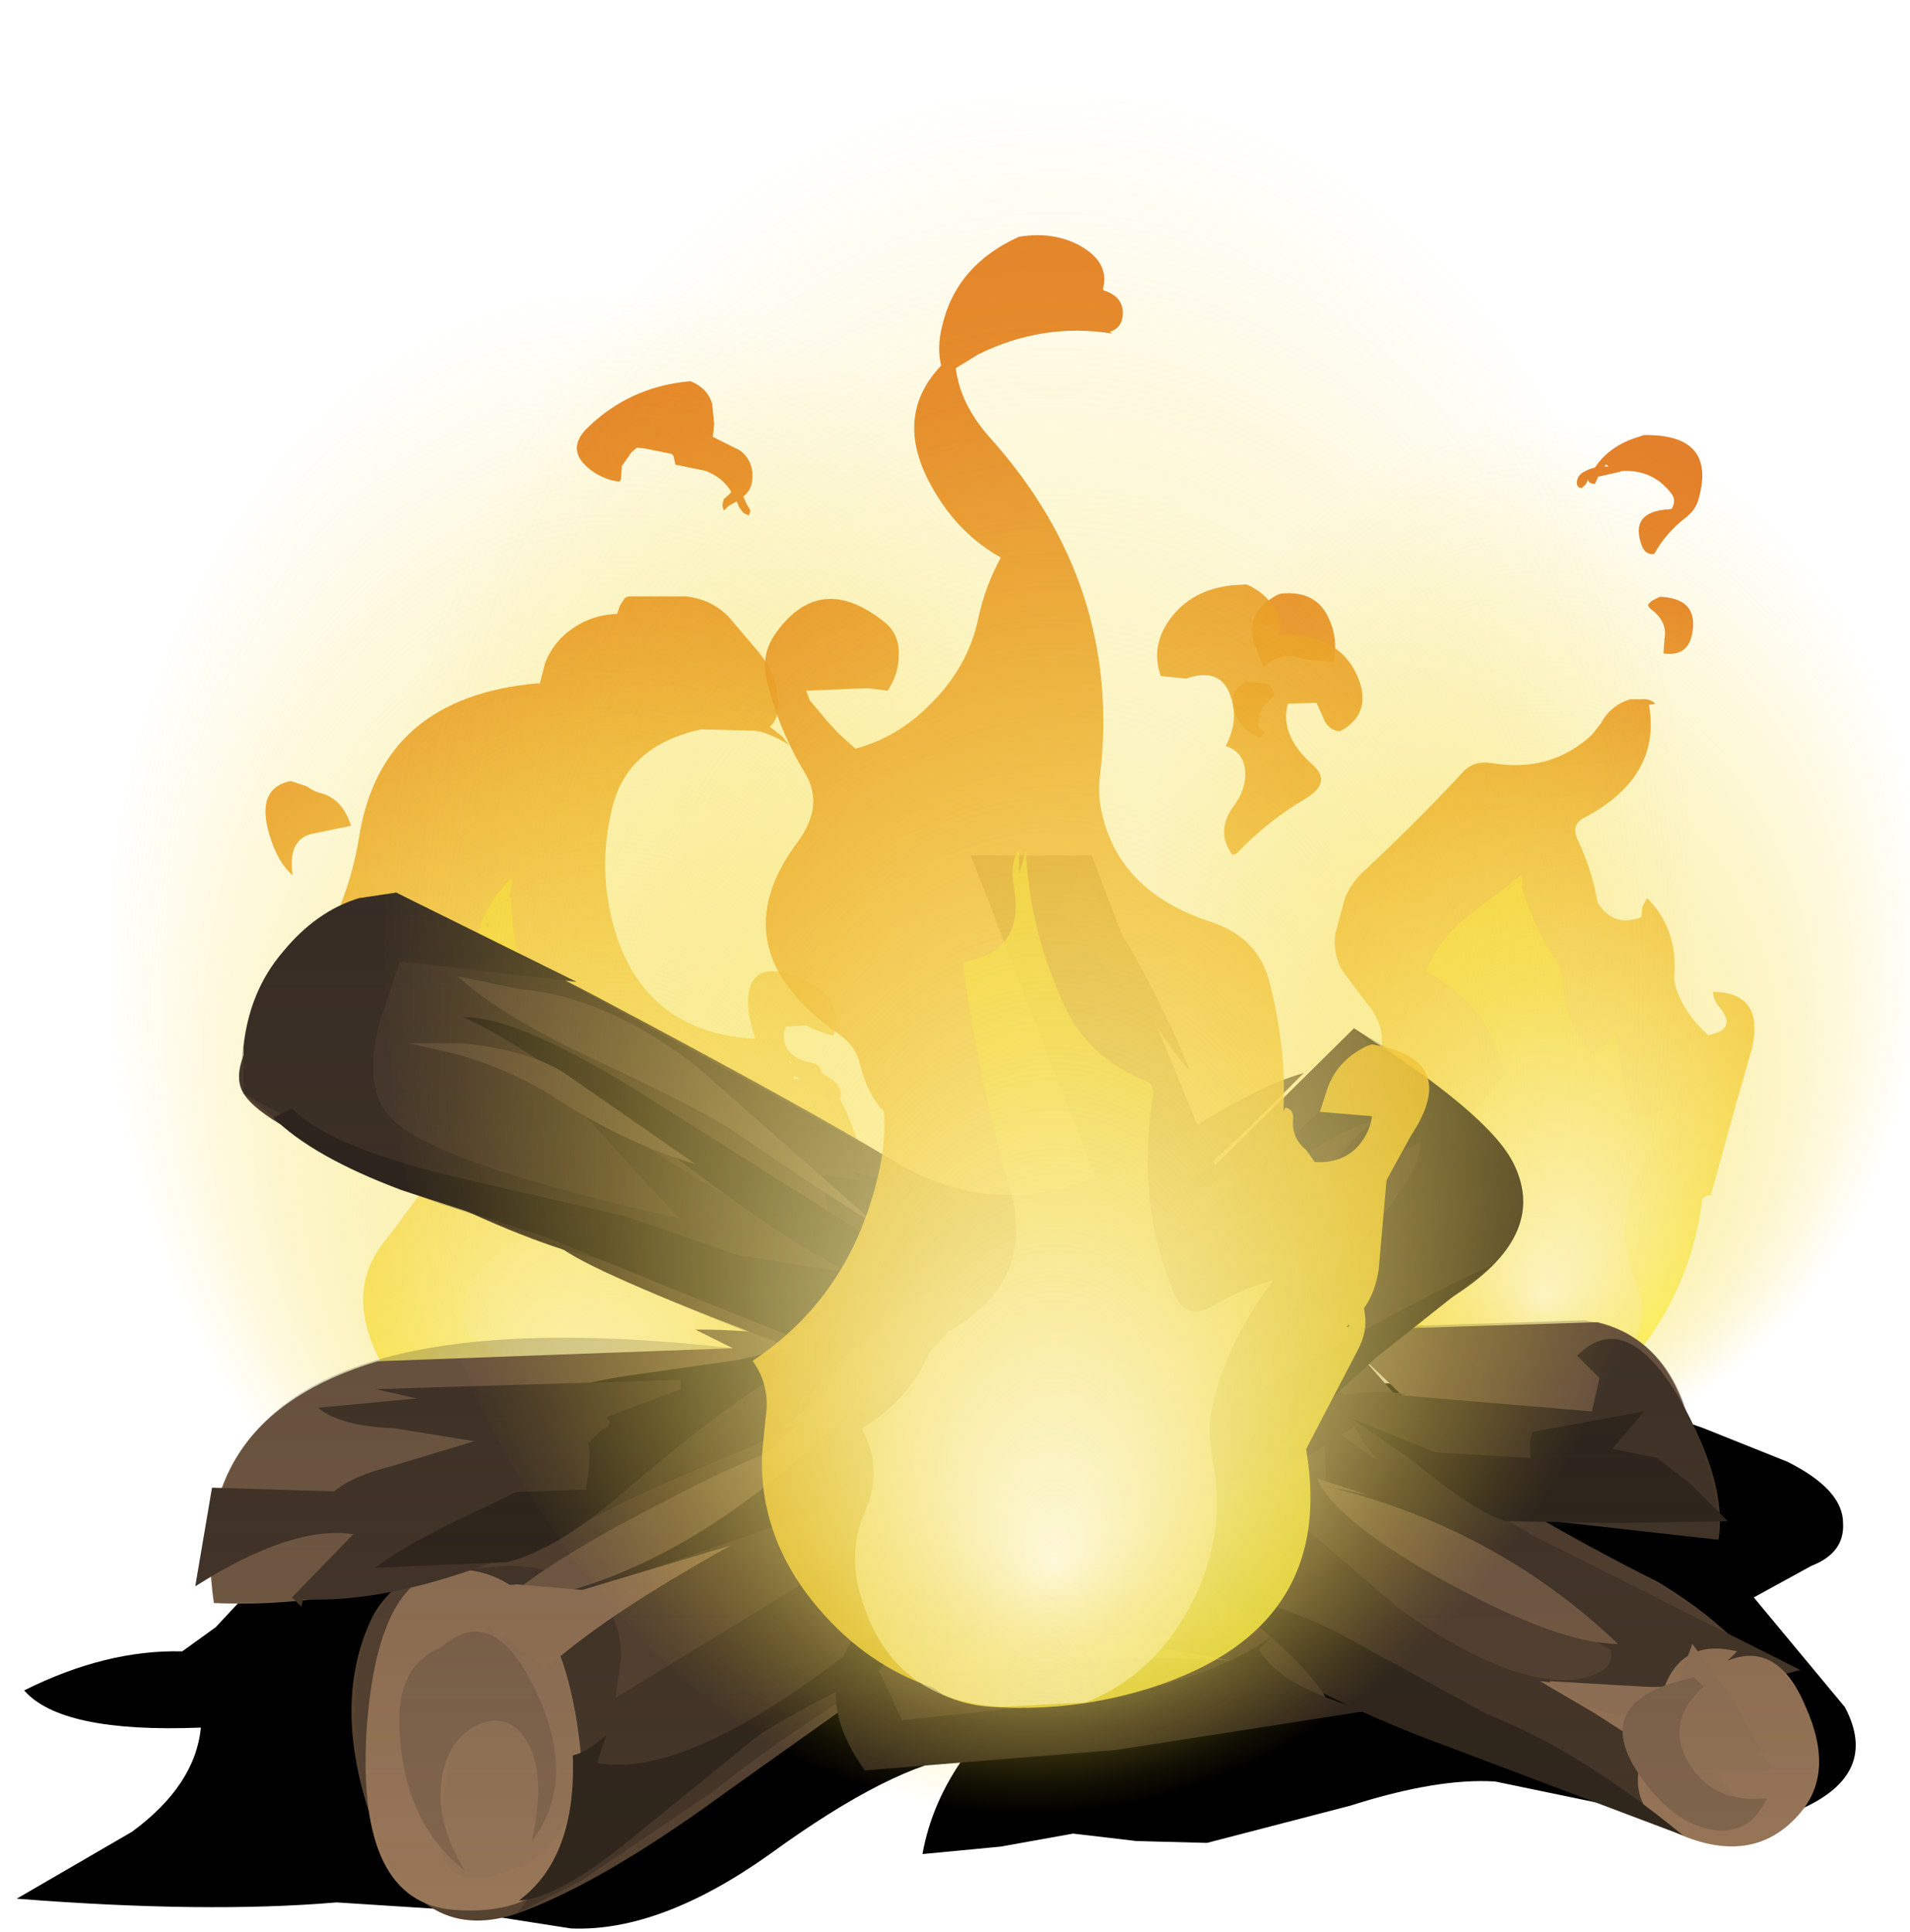 <?xml version="1.0" encoding="UTF-8" standalone="no"?>
<svg xmlns:xlink="http://www.w3.org/1999/xlink" height="51.95px" width="51.35px" xmlns="http://www.w3.org/2000/svg">
  <g transform="matrix(1.0, 0.0, 0.0, 1.0, 0.0, 0.0)">
    <use height="92.2" transform="matrix(0.277, 0.0, 0.0, 0.277, 33.144, 11.697)" width="50.65" xlink:href="#shape0"/>
    <use height="100.3" transform="matrix(0.394, 0.0, 0.0, 0.277, 30.711, 11.184)" width="53.45" xlink:href="#shape1"/>
    <use height="86.5" transform="matrix(-0.365, 0.0, 0.0, 0.365, 23.672, 10.249)" width="45.3" xlink:href="#shape2"/>
    <use height="100.3" transform="matrix(-0.518, 0.0, 0.0, 0.365, 30.613, 7.66)" width="53.45" xlink:href="#shape1"/>
    <use height="14.95" transform="matrix(1.0, 0.0, 0.0, 1.0, 0.45, 36.9)" width="49.45" xlink:href="#sprite0"/>
    <use height="28.65" transform="matrix(1.0, 0.0, 0.0, 1.0, 5.25, 23.0)" width="43.65" xlink:href="#shape4"/>
    <use height="85.5" transform="matrix(0.465, 0.0, 0.0, 0.465, 20.234, 6.319)" width="39.1" xlink:href="#shape5"/>
    <use height="100.3" transform="matrix(0.66, 0.0, 0.0, 0.465, 10.346, 2.202)" width="53.45" xlink:href="#shape1"/>
    <use height="0.0" id="price_tag_pt" transform="matrix(1.0, 0.0, 0.0, 1.0, 25.55, 51.95)" width="0.0" xlink:href="#sprite1"/>
  </g>
  <defs>
    <g id="shape0" transform="matrix(1.0, 0.0, 0.0, 1.0, 29.05, 91.6)">
      <path d="M10.85 -91.6 Q17.85 -91.7 16.2 -85.55 15.95 -84.35 14.8 -83.5 12.95 -82.05 11.85 -80.05 11.0 -79.95 10.65 -80.85 9.4 -84.2 13.35 -84.4 L13.55 -84.45 Q14.05 -85.3 13.45 -86.0 11.65 -88.3 8.65 -88.1 L8.6 -88.05 6.4 -87.55 6.1 -86.85 Q5.4 -86.9 5.45 -87.3 L5.2 -86.8 4.8 -86.45 Q4.4 -86.5 4.35 -86.85 4.3 -87.55 4.9 -87.95 5.45 -88.3 6.1 -88.45 7.5 -90.55 10.25 -91.4 L10.85 -91.6 M7.2 -88.75 L7.0 -88.55 7.4 -88.55 7.2 -88.75 M11.25 -75.1 L11.3 -75.2 11.6 -75.5 12.1 -75.75 12.4 -75.9 Q16.15 -75.75 15.55 -72.4 15.15 -70.05 12.75 -70.4 L12.85 -71.85 Q13.15 -73.45 11.6 -74.65 11.35 -74.8 11.25 -75.1 M11.9 -65.6 L11.9 -65.5 11.3 -65.4 11.35 -65.35 Q12.55 -58.4 5.05 -54.45 3.75 -53.8 4.4 -52.35 5.8 -49.45 6.35 -46.25 7.85 -43.75 10.6 -44.8 L10.7 -45.8 11.15 -46.65 Q14.15 -43.7 13.8 -39.15 13.75 -38.45 14.05 -37.65 15.0 -35.2 17.1 -33.35 20.0 -33.9 18.15 -36.1 17.6 -36.75 17.55 -37.55 22.55 -37.5 21.35 -32.1 L20.3 -28.4 19.85 -26.9 17.35 -17.8 Q16.75 -17.85 16.5 -17.35 15.65 -10.3 11.6 -4.3 8.0 1.05 0.55 0.3 -3.6 -0.15 -7.3 -1.75 -18.05 -6.55 -15.5 -16.65 -20.55 -19.95 -17.55 -25.85 L-15.45 -29.8 Q-13.35 -33.4 -16.2 -36.65 L-18.45 -39.65 Q-19.35 -41.25 -19.1 -43.2 L-18.15 -46.7 Q-17.6 -48.05 -16.45 -49.15 -11.25 -54.0 -6.7 -58.9 -5.65 -60.05 -3.9 -59.75 1.8 -58.8 5.8 -62.5 L6.7 -63.65 Q7.6 -65.35 9.5 -65.95 L10.55 -65.95 Q11.35 -66.05 11.9 -65.6 M-15.45 -16.5 L-15.3 -16.5 -15.45 -16.6 -15.45 -16.5" fill="url(#gradient0)" fill-rule="evenodd" stroke="none"/>
      <path d="M-25.9 -67.5 Q-25.15 -67.15 -25.0 -66.4 L-25.8 -65.55 Q-26.7 -64.65 -26.55 -63.45 -26.55 -63.1 -26.1 -62.9 L-26.05 -62.75 -26.1 -62.5 -26.4 -62.2 Q-28.2 -62.95 -28.8 -64.5 -29.6 -66.7 -27.8 -67.65 L-25.9 -67.5" fill="url(#gradient1)" fill-rule="evenodd" stroke="none"/>
      <path d="M-24.45 -76.2 Q-20.85 -76.6 -19.65 -73.6 -18.8 -71.65 -19.3 -69.55 L-22.1 -69.85 Q-24.55 -70.7 -26.05 -69.0 L-27.0 -71.45 Q-27.85 -74.35 -24.8 -76.05 L-24.45 -76.2" fill="url(#gradient2)" fill-rule="evenodd" stroke="none"/>
      <path d="M2.95 -39.0 Q3.1 -35.3 4.9 -32.55 L5.95 -31.55 Q6.9 -32.1 7.5 -33.0 L8.1 -33.5 9.25 -26.8 Q9.6 -24.8 11.9 -25.8 L14.45 -26.75 11.1 -21.05 Q7.4 -15.4 10.15 -9.15 11.1 -6.95 10.35 -4.6 8.9 0.0 3.45 0.5 -0.8 0.9 -4.65 -0.65 -9.0 -2.4 -11.4 -6.3 L-10.9 -5.85 Q-12.9 -9.0 -11.65 -13.05 -11.15 -14.6 -9.95 -15.8 -8.7 -17.05 -8.35 -18.55 L-8.6 -20.4 Q-8.9 -21.5 -8.6 -22.35 -8.7 -22.95 -8.2 -23.4 -5.3 -26.1 -3.05 -29.15 -2.65 -29.65 -2.85 -30.35 -4.45 -36.5 -10.3 -39.5 -9.15 -42.55 -6.4 -44.75 L-1.55 -48.5 -1.5 -48.5 -1.1 -48.95 Q-0.85 -48.4 -1.0 -47.75 -0.35 -45.5 0.7 -43.35 1.4 -41.9 2.4 -40.55 L2.95 -39.0 M-1.2 -47.2 L-1.15 -47.2 -1.15 -47.25 -1.2 -47.2 M-2.45 -47.45 L-2.4 -47.35 -1.65 -48.25 -2.45 -47.45" fill="url(#gradient3)" fill-rule="evenodd" stroke="none"/>
    </g>
    <radialGradient cx="0" cy="0" gradientTransform="matrix(-0.016, -0.085, -0.087, 0.014, 11.7, -5.15)" gradientUnits="userSpaceOnUse" id="gradient0" r="819.2" spreadMethod="pad">
      <stop offset="0.0" stop-color="#fcf43e" stop-opacity="0.82"/>
      <stop offset="1.0" stop-color="#e07518" stop-opacity="0.918"/>
    </radialGradient>
    <radialGradient cx="0" cy="0" gradientTransform="matrix(-0.016, -0.085, -0.087, 0.014, 9.5, -4.8)" gradientUnits="userSpaceOnUse" id="gradient1" r="819.2" spreadMethod="pad">
      <stop offset="0.0" stop-color="#fcf43e" stop-opacity="0.82"/>
      <stop offset="1.0" stop-color="#e07518" stop-opacity="0.918"/>
    </radialGradient>
    <radialGradient cx="0" cy="0" gradientTransform="matrix(-0.016, -0.085, -0.087, 0.014, 7.7, -5.15)" gradientUnits="userSpaceOnUse" id="gradient2" r="819.2" spreadMethod="pad">
      <stop offset="0.0" stop-color="#fcf43e" stop-opacity="0.82"/>
      <stop offset="1.0" stop-color="#e07518" stop-opacity="0.918"/>
    </radialGradient>
    <radialGradient cx="0" cy="0" gradientTransform="matrix(-5.0E-4, -0.045, -0.032, 4.0E-4, 0.7, -0.55)" gradientUnits="userSpaceOnUse" id="gradient3" r="819.2" spreadMethod="pad">
      <stop offset="0.0" stop-color="#ffffff" stop-opacity="0.6"/>
      <stop offset="1.0" stop-color="#f4d626" stop-opacity="0.757"/>
    </radialGradient>
    <g id="shape1" transform="matrix(1.0, 0.0, 0.0, 1.0, 26.75, 100.3)">
      <path d="M18.85 -14.7 Q11.0 0.0 -0.05 0.0 -11.1 0.0 -18.95 -14.7 -26.75 -29.35 -26.75 -50.15 -26.75 -70.9 -18.95 -85.6 -11.1 -100.3 -0.05 -100.3 11.0 -100.3 18.85 -85.6 26.7 -70.9 26.7 -50.15 26.7 -29.4 18.85 -14.7" fill="url(#gradient4)" fill-rule="evenodd" stroke="none"/>
    </g>
    <radialGradient cx="0" cy="0" fx="585.6" fy="0" gradientTransform="matrix(0.001, 0.061, 0.033, -0.003, -0.05, -50.15)" gradientUnits="userSpaceOnUse" id="gradient4" r="819.2" spreadMethod="pad">
      <stop offset="0.0" stop-color="#fdf8d7"/>
      <stop offset="0.349" stop-color="#f9ea88" stop-opacity="0.6"/>
      <stop offset="0.659" stop-color="#f6df4b" stop-opacity="0.275"/>
      <stop offset="0.886" stop-color="#f4d92d" stop-opacity="0.075"/>
      <stop offset="1.0" stop-color="#f4d626" stop-opacity="0.0"/>
    </radialGradient>
    <g id="shape2" transform="matrix(1.0, 0.0, 0.0, 1.0, 18.7, 86.35)">
      <path d="M6.5 -64.1 Q18.05 -63.1 19.7 -52.8 20.2 -49.7 21.4 -47.0 L22.25 -45.7 Q25.55 -42.05 20.95 -39.6 L20.8 -39.95 20.85 -40.5 20.85 -41.05 20.85 -41.85 20.85 -42.55 19.3 -41.1 Q17.15 -39.15 14.4 -38.1 L13.5 -37.45 13.7 -37.05 13.95 -36.5 14.25 -36.0 14.5 -35.15 14.5 -34.8 14.1 -34.45 12.85 -34.05 12.15 -34.1 Q11.25 -33.8 10.65 -33.1 14.15 -27.75 18.05 -22.7 20.1 -19.95 19.05 -16.35 17.95 -12.5 14.15 -10.15 14.1 -5.15 9.5 -2.2 6.9 -0.55 3.7 -0.3 -4.9 0.35 -12.5 -3.5 -15.9 -5.25 -17.95 -8.15 -18.85 -9.45 -18.7 -11.15 L-18.6 -12.3 Q-13.0 -17.4 -17.65 -22.9 -18.5 -23.85 -18.25 -25.15 -17.65 -29.4 -15.9 -33.15 L-15.7 -33.45 Q-16.0 -34.15 -15.2 -34.85 L-14.3 -35.45 -14.35 -35.45 Q-14.3 -36.0 -13.6 -36.15 -11.9 -36.45 -11.6 -37.75 -11.5 -38.35 -11.75 -38.8 L-13.2 -38.9 Q-14.25 -38.35 -15.25 -38.15 -16.0 -40.8 -13.35 -42.1 -9.15 -44.15 -8.95 -40.85 -8.9 -39.65 -9.35 -38.4 L-9.5 -37.9 Q-1.35 -38.35 0.9 -46.0 2.15 -50.35 1.1 -54.75 0.05 -59.5 -5.5 -60.7 L-9.6 -60.6 -9.55 -60.55 -9.8 -60.55 Q-10.9 -60.25 -11.95 -59.55 L-11.5 -60.15 -10.55 -60.9 Q-11.1 -61.35 -11.15 -62.3 -11.25 -64.65 -9.55 -66.6 L-7.85 -68.6 Q-6.55 -70.25 -4.35 -70.5 L-0.2 -70.5 0.0 -70.45 0.15 -70.35 0.5 -69.8 0.7 -69.2 Q2.7 -69.15 4.3 -67.9 5.45 -67.0 6.0 -65.6 L6.4 -64.05 6.5 -64.1 M-12.05 -36.05 L-11.95 -36.3 -12.15 -36.15 -12.05 -36.05 M-12.35 -35.15 L-12.8 -34.95 -12.3 -34.95 -12.35 -35.15" fill="url(#gradient5)" fill-rule="evenodd" stroke="none"/>
      <path d="M23.55 -56.5 L24.75 -56.9 Q27.35 -56.35 26.3 -52.9 25.7 -50.9 24.6 -49.95 25.0 -52.75 22.95 -53.05 L20.3 -53.6 Q20.9 -55.55 22.5 -56.0 23.0 -56.1 23.55 -56.5" fill="url(#gradient6)" fill-rule="evenodd" stroke="none"/>
      <path d="M0.35 -80.1 L-0.35 -81.1 -0.75 -81.45 -1.3 -81.4 -3.3 -81.0 -3.45 -80.85 -3.5 -80.65 -3.55 -80.4 -3.6 -80.2 -5.8 -79.75 Q-7.0 -79.3 -7.65 -78.3 L-7.7 -78.2 -7.65 -78.1 -7.15 -77.65 -7.05 -77.2 -7.15 -76.85 -7.2 -76.85 -7.5 -77.15 -7.85 -77.35 -8.1 -77.5 -8.15 -77.4 -8.3 -77.05 -8.6 -76.65 -9.0 -76.45 -9.05 -76.6 Q-9.2 -76.85 -8.95 -77.1 L-8.75 -77.5 -8.6 -77.85 Q-9.2 -78.35 -9.25 -79.05 -9.4 -80.45 -8.35 -81.25 L-6.35 -82.25 -6.45 -83.2 -6.3 -84.7 Q-5.95 -85.85 -4.7 -86.35 -0.15 -85.95 3.0 -82.8 4.6 -81.1 2.35 -79.6 1.45 -79.05 0.55 -78.95 0.4 -79.05 0.4 -79.3 L0.35 -80.1" fill="url(#gradient7)" fill-rule="evenodd" stroke="none"/>
      <path d="M10.35 -46.2 L10.15 -46.55 10.2 -46.1 10.35 -46.2 M8.65 -48.45 Q8.35 -49.2 8.5 -49.75 L9.6 -48.5 Q11.75 -45.45 11.25 -41.55 11.0 -39.5 8.85 -39.15 6.65 -38.75 5.2 -37.1 1.65 -32.95 2.15 -27.2 5.25 -24.45 8.9 -22.4 13.05 -20.05 11.65 -16.15 L11.35 -15.9 Q5.85 -13.45 7.65 -7.15 9.1 -2.05 4.05 -0.7 L3.9 -0.65 3.85 -0.6 Q-6.55 2.45 -11.25 -6.65 -12.2 -8.55 -10.6 -9.95 L-5.55 -14.05 Q-4.4 -14.9 -4.85 -16.25 L-6.15 -20.2 -8.1 -27.3 Q-8.35 -28.2 -8.1 -29.2 L-7.4 -32.5 Q-5.35 -30.15 -2.65 -31.15 0.15 -32.2 1.55 -34.85 2.25 -36.15 3.35 -37.1 8.45 -41.6 8.5 -48.25 L8.65 -48.45 M8.75 -48.0 L8.85 -48.0 8.75 -48.25 8.75 -48.0 M3.6 -36.05 L3.8 -36.35 3.5 -36.1 3.6 -36.05 M4.3 -1.8 L4.3 -1.75 4.35 -1.75 4.3 -1.8" fill="url(#gradient8)" fill-rule="evenodd" stroke="none"/>
    </g>
    <radialGradient cx="0" cy="0" gradientTransform="matrix(-0.016, -0.085, -0.087, 0.014, 11.7, -5.15)" gradientUnits="userSpaceOnUse" id="gradient5" r="819.2" spreadMethod="pad">
      <stop offset="0.0" stop-color="#fcf43e" stop-opacity="0.82"/>
      <stop offset="1.0" stop-color="#e07518" stop-opacity="0.918"/>
    </radialGradient>
    <radialGradient cx="0" cy="0" gradientTransform="matrix(-0.013, -0.085, -0.069, 0.014, 13.5, -5.15)" gradientUnits="userSpaceOnUse" id="gradient6" r="819.2" spreadMethod="pad">
      <stop offset="0.0" stop-color="#fcf43e" stop-opacity="0.82"/>
      <stop offset="1.0" stop-color="#e07518" stop-opacity="0.918"/>
    </radialGradient>
    <radialGradient cx="0" cy="0" gradientTransform="matrix(-0.016, -0.085, -0.087, 0.014, 9.55, -7.15)" gradientUnits="userSpaceOnUse" id="gradient7" r="819.2" spreadMethod="pad">
      <stop offset="0.0" stop-color="#fcf43e" stop-opacity="0.82"/>
      <stop offset="1.0" stop-color="#e07518" stop-opacity="0.918"/>
    </radialGradient>
    <radialGradient cx="0" cy="0" gradientTransform="matrix(-5.0E-4, -0.045, -0.032, 4.0E-4, 0.7, -0.55)" gradientUnits="userSpaceOnUse" id="gradient8" r="819.2" spreadMethod="pad">
      <stop offset="0.0" stop-color="#ffffff" stop-opacity="0.6"/>
      <stop offset="1.0" stop-color="#f4d626" stop-opacity="0.757"/>
    </radialGradient>
    <g id="sprite0" transform="matrix(1.0, 0.0, 0.0, 1.0, 0.0, 0.0)">
      <use height="14.95" transform="matrix(1.0, 0.0, 0.0, 1.0, 0.0, 0.0)" width="49.45" xlink:href="#shape3"/>
    </g>
    <g id="shape3" transform="matrix(1.0, 0.0, 0.0, 1.0, 0.0, 0.0)">
      <path d="M45.35 1.5 L47.6 2.4 Q49.1 3.15 49.1 4.05 49.15 4.85 48.25 5.2 L46.7 6.05 49.15 9.0 Q50.1 10.8 47.95 11.75 L43.85 11.85 39.75 11.0 Q38.2 10.9 35.85 11.65 L32.0 12.65 30.1 12.6 28.4 12.4 26.45 12.75 24.35 12.95 Q24.6 11.55 25.5 10.3 23.55 10.55 20.25 12.95 17.3 15.05 14.9 14.95 L11.7 14.45 8.6 14.25 Q5.1 14.55 0.0 14.15 L3.1 12.35 Q4.8 11.1 4.95 9.55 1.2 9.7 0.2 8.55 2.4 7.45 4.45 7.5 L5.35 6.85 6.75 5.35 Q8.45 3.85 12.45 2.35 16.95 0.7 22.0 0.2 26.15 -0.2 31.85 0.15 L38.75 0.35 Q42.8 0.55 45.35 1.5" fill="#000000" fill-rule="evenodd" stroke="none"/>
    </g>
    <g id="shape4" transform="matrix(1.0, 0.0, 0.0, 1.0, -5.25, -23.0)">
      <path d="M19.7 36.25 L18.7 35.75 Q21.25 35.7 25.4 36.8 L25.4 38.15 Q23.1 38.5 15.75 41.15 9.75 43.3 5.75 43.1 5.0 38.15 10.15 36.6 L19.7 36.25" fill="#785e46" fill-rule="evenodd" stroke="none"/>
      <path d="M36.6 35.75 L42.95 35.55 Q45.65 36.2 45.7 40.65 41.8 41.25 39.6 39.55 37.2 36.85 35.15 35.25 L36.6 35.75" fill="#785e46" fill-rule="evenodd" stroke="none"/>
      <path d="M26.1 43.5 L19.5 48.2 Q16.15 50.65 13.9 51.45 11.2 52.35 10.0 48.95 8.9 45.8 10.0 43.5 10.8 41.9 14.85 40.55 L23.55 37.55 Q27.6 35.9 32.4 31.6 L36.4 27.65 37.3 28.25 Q38.45 29.05 39.65 30.3 40.85 31.5 40.05 33.35 L39.0 34.9 26.1 43.5" fill="#554231" fill-rule="evenodd" stroke="none"/>
      <path d="M26.1 23.0 L29.35 23.0 31.05 27.45 Q32.9 32.1 33.5 32.95 L39.0 39.2 Q40.45 40.45 44.6 42.55 48.05 44.65 48.15 47.15 48.3 49.7 45.35 48.9 L38.05 46.15 Q34.75 45.0 32.45 42.8 29.55 39.9 27.4 38.7 L21.45 36.3 Q16.25 34.35 15.15 33.6 14.4 33.1 10.5 31.6 7.05 30.25 6.55 29.4 5.95 28.45 8.25 26.1 L10.65 24.0 15.95 26.75 Q21.7 29.8 24.0 31.2 26.3 32.6 28.7 31.9 29.9 31.6 30.6 30.95 L26.1 23.0" fill="#554231" fill-rule="evenodd" stroke="none"/>
      <path d="M16.7 44.55 L16.55 45.65 22.6 41.95 Q24.2 40.9 26.4 39.75 28.9 38.45 30.55 37.9 32.25 37.35 34.55 35.4 36.65 33.55 37.8 31.8 38.7 30.4 37.65 28.9 L36.4 27.65 38.25 28.9 Q40.25 30.35 40.7 31.3 41.65 33.25 39.0 34.9 L27.9 42.45 23.45 45.2 Q20.65 46.95 19.2 48.15 L15.65 50.55 13.9 51.45 14.8 50.25 Q15.6 48.8 15.35 47.4 14.9 44.95 13.6 43.3 L12.45 42.2 13.6 42.1 Q14.9 42.1 15.8 42.7 16.7 43.35 16.7 44.55" fill="#453628" fill-rule="evenodd" stroke="none"/>
      <path d="M27.6 35.05 Q27.2 36.3 24.85 38.35 22.65 40.25 21.1 40.95 L17.6 42.15 Q15.6 42.8 15.05 43.3 L15.1 43.2 Q15.95 42.0 18.0 40.95 L21.4 39.3 24.5 37.1 Q26.4 35.65 27.6 35.05" fill="#453628" fill-rule="evenodd" stroke="none"/>
      <path d="M32.45 34.0 L31.75 34.5 Q33.65 34.0 34.3 34.0 33.25 35.1 31.7 35.95 29.9 36.85 28.65 36.7 29.95 35.0 32.45 34.0" fill="#453628" fill-rule="evenodd" stroke="none"/>
      <path d="M37.05 30.1 Q36.35 30.25 35.15 31.0 L33.25 32.0 36.6 28.8 36.45 28.8 37.25 28.6 Q37.55 29.8 38.65 30.55 37.6 30.9 35.65 32.0 35.95 30.8 37.05 30.1" fill="#453628" fill-rule="evenodd" stroke="none"/>
      <path d="M30.9 34.5 Q28.6 35.85 27.4 36.85 L29.0 35.3 28.15 35.65 Q29.55 34.05 30.95 33.5 L28.45 34.3 26.05 35.25 30.15 33.0 Q32.45 31.75 34.05 31.2 L31.35 33.5 34.65 32.15 30.9 34.5" fill="#785e46" fill-rule="evenodd" stroke="none"/>
      <path d="M17.9 40.35 Q19.4 39.55 20.55 39.1 L22.5 37.4 Q23.7 36.25 24.75 35.8 L22.25 38.55 22.15 38.6 Q17.85 42.65 13.4 43.15 14.75 41.95 17.9 40.35" fill="#785e46" fill-rule="evenodd" stroke="none"/>
      <path d="M29.8 40.45 Q29.05 40.45 32.35 38.85 L35.8 37.25 36.9 38.05 33.9 39.95 35.0 41.0 37.55 43.2 Q39.1 44.35 40.6 44.9 42.25 45.45 43.1 44.9 43.85 44.45 42.0 42.5 L39.95 40.65 48.4 44.9 46.75 45.35 Q45.1 46.05 44.8 47.15 44.55 48.1 46.4 47.85 48.25 47.6 48.15 48.15 47.9 49.4 46.25 49.6 38.75 46.65 36.1 44.9 L31.95 42.05 29.8 40.45" fill="#453628" fill-rule="evenodd" stroke="none"/>
      <path d="M35.65 39.95 L35.6 38.25 36.8 39.1 Q38.3 40.05 39.95 40.65 41.65 41.25 42.9 43.0 L43.85 44.65 40.7 42.95 37.45 41.1 35.65 39.95" fill="#453628" fill-rule="evenodd" stroke="none"/>
      <path d="M12.45 42.2 Q15.1 42.4 15.6 47.0 16.05 51.65 12.2 51.35 9.6 51.15 9.85 46.6 10.15 42.0 12.45 42.2" fill="#987658" fill-rule="evenodd" stroke="none"/>
      <path d="M13.15 43.7 L13.4 44.15 14.3 43.55 Q15.5 44.85 15.55 47.1 15.55 49.5 13.95 50.2 11.7 51.15 11.8 49.05 L12.4 45.45 11.75 45.35 Q11.8 44.85 12.3 44.3 L13.15 43.7" fill="#947457" fill-rule="evenodd" stroke="none"/>
      <path d="M12.45 42.7 L13.9 42.6 15.65 42.75 17.65 42.15 19.65 41.55 Q16.15 43.5 14.65 44.9 L13.45 43.85 12.7 42.7 12.45 42.7" fill="#987658" fill-rule="evenodd" stroke="none"/>
      <path d="M7.85 42.95 L9.5 41.25 Q7.85 41.0 5.25 42.65 L5.7 40.0 10.75 40.15 Q11.9 40.05 12.85 39.45 L14.6 38.45 18.65 36.85 23.0 35.8 Q22.4 37.75 20.2 38.9 17.5 40.0 16.25 40.65 11.4 43.15 8.15 43.0 L8.1 43.2 7.85 42.95" fill="#453628" fill-rule="evenodd" stroke="none"/>
      <path d="M42.85 46.05 L41.4 45.2 43.05 45.4 44.75 45.35 Q45.25 44.05 46.7 44.4 L46.45 44.65 Q47.8 44.1 48.55 45.9 49.35 47.7 48.35 48.8 47.2 50.1 45.35 49.4 43.5 48.7 44.25 46.95 L42.85 46.05" fill="#987658" fill-rule="evenodd" stroke="none"/>
      <path d="M45.05 45.4 L45.5 44.2 46.65 45.8 47.65 47.6 46.9 47.65 46.1 47.65 46.7 48.35 44.75 47.9 Q43.75 47.45 44.0 46.2 42.55 46.05 41.65 45.2 L45.05 45.4" fill="#947457" fill-rule="evenodd" stroke="none"/>
      <path d="M36.8 40.2 L35.6 39.95 Q40.2 41.05 43.5 44.2 41.95 44.2 39.0 42.6 35.95 40.95 35.4 39.75 L36.8 40.2" fill="#785e46" fill-rule="evenodd" stroke="none"/>
      <path d="M42.4 36.45 Q43.7 35.15 45.15 37.6 46.45 39.9 46.2 41.4 L40.4 40.75 Q36.6 40.05 36.15 37.5 37.35 37.35 37.8 37.5 L37.5 37.5 42.8 37.95 43.0 37.05 42.4 36.45" fill="#453628" fill-rule="evenodd" stroke="none"/>
      <path d="M9.65 24.15 L10.65 24.0 15.5 26.4 10.75 25.85 10.2 27.5 Q9.75 29.25 10.5 30.05 11.7 31.3 18.25 32.75 L14.85 29.05 17.65 31.0 Q20.8 33.05 22.6 33.5 L26.9 33.75 23.0 35.8 15.15 33.6 Q12.95 32.9 9.55 31.05 L6.55 29.4 6.55 28.15 Q6.7 26.65 7.6 25.6 8.5 24.5 9.65 24.15" fill="#453628" fill-rule="evenodd" stroke="none"/>
      <path d="M30.55 32.05 L29.6 32.05 26.1 23.0 27.5 24.5 29.6 27.3 Q30.55 29.05 30.55 32.05" fill="#453628" fill-rule="evenodd" stroke="none"/>
      <path d="M31.45 30.7 Q33.7 29.25 35.05 28.85 26.3 37.75 21.75 37.55 L21.6 37.75 21.55 37.75 Q21.4 37.75 21.6 37.55 L21.75 37.55 Q23.4 35.35 27.9 32.95 L31.45 30.7" fill="#785e46" fill-rule="evenodd" stroke="none"/>
      <path d="M24.7 34.0 Q23.3 34.85 22.35 35.75 21.05 35.2 21.35 34.25 L22.0 34.5 Q20.8 34.0 20.45 32.8 L21.4 32.8 22.3 32.75 22.1 31.6 23.2 31.75 22.9 31.5 27.15 32.6 24.7 34.0" fill="#453628" fill-rule="evenodd" stroke="none"/>
      <path d="M30.0 29.55 L30.0 29.05 30.1 28.6 31.05 29.5 31.65 30.8 30.8 30.95 Q30.3 31.0 30.55 31.05 L30.3 31.55 Q29.85 30.9 29.55 29.15 L30.0 29.55" fill="#453628" fill-rule="evenodd" stroke="none"/>
      <path d="M16.05 47.4 Q18.2 47.8 22.05 45.0 L27.65 40.9 33.85 37.4 Q37.7 35.1 40.15 34.0 L37.0 36.5 33.95 39.3 30.7 41.35 Q28.45 42.5 27.35 43.1 L23.9 44.8 Q21.65 45.85 20.4 46.65 L17.2 49.25 Q15.05 51.05 13.95 51.1 15.5 49.95 15.4 47.2 15.8 47.1 16.3 46.65 L16.05 47.4" fill="#30261c" fill-rule="evenodd" stroke="none"/>
      <path d="M32.25 39.95 Q32.3 40.95 33.5 42.3 34.75 43.75 34.9 44.6 32.4 43.25 31.25 42.35 29.15 40.75 31.5 39.7 L32.25 39.95" fill="#30261c" fill-rule="evenodd" stroke="none"/>
      <path d="M41.15 39.2 Q41.1 38.75 41.2 38.5 L44.2 37.95 43.35 38.95 44.55 39.2 45.45 39.9 46.45 40.9 43.4 40.95 40.5 40.9 Q39.7 40.7 37.95 39.25 L36.35 38.15 38.6 39.05 41.15 39.2" fill="#30261c" fill-rule="evenodd" stroke="none"/>
      <path d="M7.85 29.8 Q8.8 30.8 12.05 31.6 L16.8 32.7 19.85 33.75 23.0 34.25 Q21.7 33.8 18.0 31.0 14.15 28.1 12.45 27.35 14.0 27.3 17.8 29.75 L23.75 33.5 23.8 32.8 Q25.0 32.65 26.2 32.8 25.75 33.65 23.9 34.4 21.9 35.2 21.3 35.95 L17.95 34.6 14.65 33.25 10.8 32.0 Q8.4 31.1 7.35 30.05 L7.85 29.8" fill="#30261c" fill-rule="evenodd" stroke="none"/>
      <path d="M17.15 36.95 L20.65 36.45 20.85 36.7 20.65 37.0 21.35 36.75 Q19.8 37.5 16.55 40.3 14.95 41.65 13.65 42.0 L10.1 42.15 Q10.9 41.5 13.3 40.4 15.3 39.45 16.3 38.3 15.1 37.85 13.9 37.9 14.95 37.25 17.15 36.95" fill="#30261c" fill-rule="evenodd" stroke="none"/>
      <path d="M11.0 28.05 L12.4 28.05 Q14.05 28.2 15.1 28.8 L18.7 31.3 Q16.95 30.8 15.05 29.6 13.85 28.8 12.3 28.35 L11.0 28.05" fill="#785e46" fill-rule="evenodd" stroke="none"/>
      <path d="M33.2 42.95 Q34.7 43.15 36.7 44.3 L40.0 46.1 Q42.45 47.05 45.25 49.35 L38.1 46.65 Q32.15 44.25 33.7 43.2 L33.2 42.95" fill="#30261c" fill-rule="evenodd" stroke="none"/>
      <path d="M23.85 44.65 Q27.25 41.45 30.75 40.05 31.2 41.65 33.25 43.25 35.4 44.95 35.8 45.95 L31.95 46.25 28.15 47.0 Q26.05 47.3 24.5 47.05 22.1 46.55 23.85 44.65" fill="#453628" fill-rule="evenodd" stroke="none"/>
      <path d="M29.55 41.65 L29.2 42.0 30.4 42.3 29.9 43.2 29.55 43.95 31.75 44.0 30.9 44.25 33.1 44.65 Q31.55 44.5 29.05 44.7 L25.0 45.0 Q26.15 44.05 28.85 42.75 L26.65 42.65 29.55 41.65" fill="#785e46" fill-rule="evenodd" stroke="none"/>
      <path d="M30.0 47.05 L23.25 47.6 Q21.85 45.65 22.95 44.05 L23.7 45.05 24.25 46.25 29.4 45.7 Q32.5 45.2 34.2 44.0 L33.85 44.35 Q34.4 45.35 36.75 46.0 L30.0 47.05" fill="#30261c" fill-rule="evenodd" stroke="none"/>
      <path d="M28.3 24.6 Q28.95 23.9 29.0 23.4 30.7 25.65 32.0 28.8 31.05 27.8 30.25 25.9 L30.55 27.0 28.6 24.6 28.3 24.6" fill="#785e46" fill-rule="evenodd" stroke="none"/>
      <path d="M19.7 30.4 Q18.8 29.8 15.9 28.45 13.45 27.3 12.3 26.25 L14.0 26.6 Q16.3 26.8 18.7 28.65 L23.7 33.05 21.7 31.75 19.7 30.4" fill="#785e46" fill-rule="evenodd" stroke="none"/>
      <path d="M11.2 37.6 L10.1 37.35 18.3 37.1 18.3 37.35 16.3 38.1 Q16.6 38.4 15.8 38.55 15.4 38.65 15.75 38.65 15.95 39.0 15.75 40.05 L8.8 40.3 Q9.2 39.75 10.6 39.4 L12.75 38.75 10.6 38.4 Q9.15 38.35 8.55 37.85 L11.2 37.6" fill="#453628" fill-rule="evenodd" stroke="none"/>
      <path d="M10.75 46.65 Q10.6 44.8 11.85 44.3 13.2 43.1 14.3 45.25 15.6 47.8 14.3 49.5 14.7 47.65 14.15 46.8 13.7 46.05 12.9 46.35 12.1 46.7 11.9 47.7 11.65 48.9 12.5 50.3 10.9 49.05 10.75 46.65" fill="#82664d" fill-rule="evenodd" stroke="none"/>
      <path d="M45.8 45.35 Q44.75 46.3 45.4 47.4 46.05 48.5 47.5 48.35 47.05 49.35 46.05 49.2 45.15 49.05 44.4 48.15 42.4 45.75 45.55 45.1 L45.8 45.35" fill="#82664d" fill-rule="evenodd" stroke="none"/>
      <path d="M26.1 23.0 L29.35 23.0 30.1 25.1 Q31.2 26.8 32.0 28.8 L31.05 27.5 32.2 30.25 Q33.9 29.15 35.05 28.85 L32.6 31.25 32.65 31.35 36.4 27.65 37.15 28.1 Q40.05 30.1 40.7 31.3 41.65 33.25 39.0 34.9 L37.95 35.6 37.9 35.65 42.6 35.5 Q44.7 35.85 45.35 37.95 46.0 39.3 46.15 40.55 L46.45 40.9 46.2 40.9 46.2 41.4 42.65 41.0 41.85 41.05 Q45.55 43.05 46.5 43.95 L48.4 44.9 47.95 45.0 Q48.65 45.7 48.85 46.85 49.0 48.1 48.35 48.8 47.6 49.7 46.35 49.6 L46.15 49.6 44.85 49.15 Q39.6 47.3 36.7 46.0 L30.0 47.1 23.25 47.6 22.55 45.95 18.1 49.25 Q15.75 50.8 13.9 51.45 L11.65 51.25 Q10.5 50.8 10.05 49.0 9.55 47.6 9.55 46.05 9.55 44.5 10.0 43.5 L10.5 42.85 8.1 43.05 8.1 43.15 8.0 43.05 5.75 43.1 5.7 42.4 5.25 42.65 5.7 40.0 6.0 40.0 Q7.8 34.9 19.7 36.25 L18.7 35.75 20.05 35.8 Q16.05 34.2 15.15 33.6 L13.05 32.75 Q9.25 31.6 7.8 30.4 L6.55 29.4 Q6.35 29.05 6.5 28.55 6.6 26.8 7.6 25.6 8.5 24.5 9.65 24.15 L10.65 24.0 15.5 26.4 15.15 26.35 24.0 31.2 Q26.65 32.8 29.45 31.65 L26.1 23.0" fill="url(#gradient9)" fill-rule="evenodd" stroke="none"/>
    </g>
    <linearGradient gradientTransform="matrix(0.0, 0.035, 0.035, 0.0, 27.05, 22.15)" gradientUnits="userSpaceOnUse" id="gradient9" spreadMethod="pad" x1="-819.2" x2="819.2">
      <stop offset="0.0" stop-color="#231f20"/>
      <stop offset="0.09" stop-color="#231f20" stop-opacity="0.796"/>
      <stop offset="1.0" stop-color="#231f20" stop-opacity="0.0"/>
    </linearGradient>
    <g id="shape5" transform="matrix(1.0, 0.0, 0.0, 1.0, 16.5, 84.55)">
      <path d="M4.3 -78.85 Q0.3 -79.5 -3.45 -77.65 L-4.75 -76.85 Q-4.5 -74.75 -2.75 -72.8 4.85 -64.3 3.6 -53.4 3.4 -52.1 3.8 -50.7 4.95 -46.5 9.95 -44.85 12.75 -43.95 13.4 -41.3 14.35 -37.55 14.2 -34.1 L14.2 -33.9 14.3 -34.1 Q14.8 -34.0 14.75 -33.4 14.65 -32.35 15.5 -31.65 L16.0 -30.95 Q17.45 -30.85 18.4 -31.75 19.15 -32.55 19.3 -33.5 L19.3 -33.6 16.3 -33.85 16.7 -35.1 Q17.25 -36.8 19.0 -37.65 L19.3 -37.75 Q24.5 -36.9 21.55 -32.45 L20.15 -29.9 19.7 -24.75 Q19.5 -23.4 18.85 -22.5 L18.9 -22.15 Q19.05 -21.15 18.5 -20.1 L15.5 -14.35 Q17.35 -3.6 5.7 -0.3 1.55 0.85 -2.75 0.55 -4.25 0.45 -5.5 -0.15 L-6.05 -0.55 Q-9.9 -1.85 -12.7 -5.15 -16.15 -9.2 -15.95 -14.1 L-15.75 -16.15 Q-15.45 -18.0 -16.5 -19.45 -11.4 -22.85 -9.6 -28.85 -8.75 -31.6 -8.9 -33.85 -9.9 -34.9 -10.3 -36.65 -10.55 -37.7 -11.6 -38.4 -18.5 -43.3 -13.9 -49.45 -12.35 -51.55 -13.45 -53.4 -15.05 -56.05 -15.7 -58.9 -16.0 -60.25 -15.25 -61.4 -12.65 -65.2 -8.85 -62.15 -8.0 -61.45 -8.05 -60.25 -8.05 -59.15 -8.7 -58.2 L-9.85 -58.35 -13.4 -58.2 -13.2 -57.65 -12.15 -56.4 -11.55 -55.75 -11.0 -55.25 -10.55 -54.85 Q-8.15 -55.5 -6.35 -57.3 -4.05 -59.5 -3.45 -62.4 -3.05 -64.25 -2.15 -65.9 -4.55 -67.25 -6.0 -69.75 -8.5 -73.95 -5.6 -77.0 -5.85 -78.05 -5.55 -79.25 -4.75 -82.8 -1.1 -84.45 1.05 -84.8 2.65 -83.8 4.15 -82.85 3.75 -81.4 3.85 -81.3 3.95 -81.3 4.85 -80.95 4.9 -80.15 4.95 -79.2 4.15 -78.95 L4.3 -78.85 M-9.2 -59.05 L-9.2 -59.0 -9.2 -59.05 M17.85 -21.45 L17.95 -21.4 18.0 -21.55 17.85 -21.45 M17.45 -34.5 L17.3 -34.55 17.45 -34.5" fill="url(#gradient10)" fill-rule="evenodd" stroke="none"/>
      <path d="M13.7 -62.95 Q14.15 -62.3 13.95 -61.45 17.7 -61.55 18.65 -58.55 19.15 -56.75 17.45 -55.85 16.9 -55.9 16.6 -56.4 L16.15 -57.4 16.1 -57.5 14.45 -57.45 Q13.95 -55.65 15.85 -53.95 17.05 -52.9 15.45 -51.95 13.25 -50.65 11.5 -48.8 L11.25 -48.7 Q10.2 -50.1 11.4 -51.65 12.2 -52.8 11.9 -54.0 11.65 -54.75 10.85 -55.0 11.7 -56.6 11.05 -58.1 10.45 -59.55 8.55 -58.9 L7.1 -59.05 Q6.5 -60.75 7.6 -62.3 8.85 -64.05 11.25 -64.3 L12.05 -64.35 Q13.1 -63.9 13.7 -62.95" fill="url(#gradient11)" fill-rule="evenodd" stroke="none"/>
      <path d="M6.3 -35.6 Q6.75 -35.4 6.65 -34.8 5.65 -28.65 7.85 -23.4 8.55 -21.7 10.15 -22.65 11.95 -23.7 13.6 -24.1 11.1 -20.85 10.1 -17.0 9.75 -15.5 10.1 -13.7 11.1 -8.45 7.9 -3.8 5.9 -0.95 2.75 0.3 L-2.1 0.55 Q-8.65 0.25 -10.35 -6.2 -10.95 -8.55 -10.0 -10.75 -8.9 -13.25 -10.2 -15.55 -7.45 -17.15 -6.25 -20.0 L-5.15 -21.15 Q-0.1 -24.05 -1.6 -29.3 -3.45 -35.8 -4.35 -42.5 -0.7 -43.1 -1.4 -46.9 -1.65 -48.15 -1.1 -49.05 L-1.1 -47.6 -0.7 -48.95 Q-0.5 -44.4 1.5 -40.05 2.9 -36.95 6.3 -35.6" fill="url(#gradient12)" fill-rule="evenodd" stroke="none"/>
    </g>
    <radialGradient cx="0" cy="0" gradientTransform="matrix(-0.016, -0.085, -0.087, 0.014, 11.7, -5.15)" gradientUnits="userSpaceOnUse" id="gradient10" r="819.2" spreadMethod="pad">
      <stop offset="0.0" stop-color="#fcf43e" stop-opacity="0.82"/>
      <stop offset="1.0" stop-color="#e07518" stop-opacity="0.918"/>
    </radialGradient>
    <radialGradient cx="0" cy="0" gradientTransform="matrix(-0.016, -0.085, -0.087, 0.014, 10.85, -6.0)" gradientUnits="userSpaceOnUse" id="gradient11" r="819.2" spreadMethod="pad">
      <stop offset="0.0" stop-color="#fcf43e" stop-opacity="0.82"/>
      <stop offset="1.0" stop-color="#e07518" stop-opacity="0.918"/>
    </radialGradient>
    <radialGradient cx="0" cy="0" gradientTransform="matrix(-5.0E-4, -0.045, -0.032, 4.0E-4, 0.7, -0.55)" gradientUnits="userSpaceOnUse" id="gradient12" r="819.2" spreadMethod="pad">
      <stop offset="0.0" stop-color="#ffffff" stop-opacity="0.6"/>
      <stop offset="1.0" stop-color="#f4d626" stop-opacity="0.757"/>
    </radialGradient>
  </defs>
</svg>
